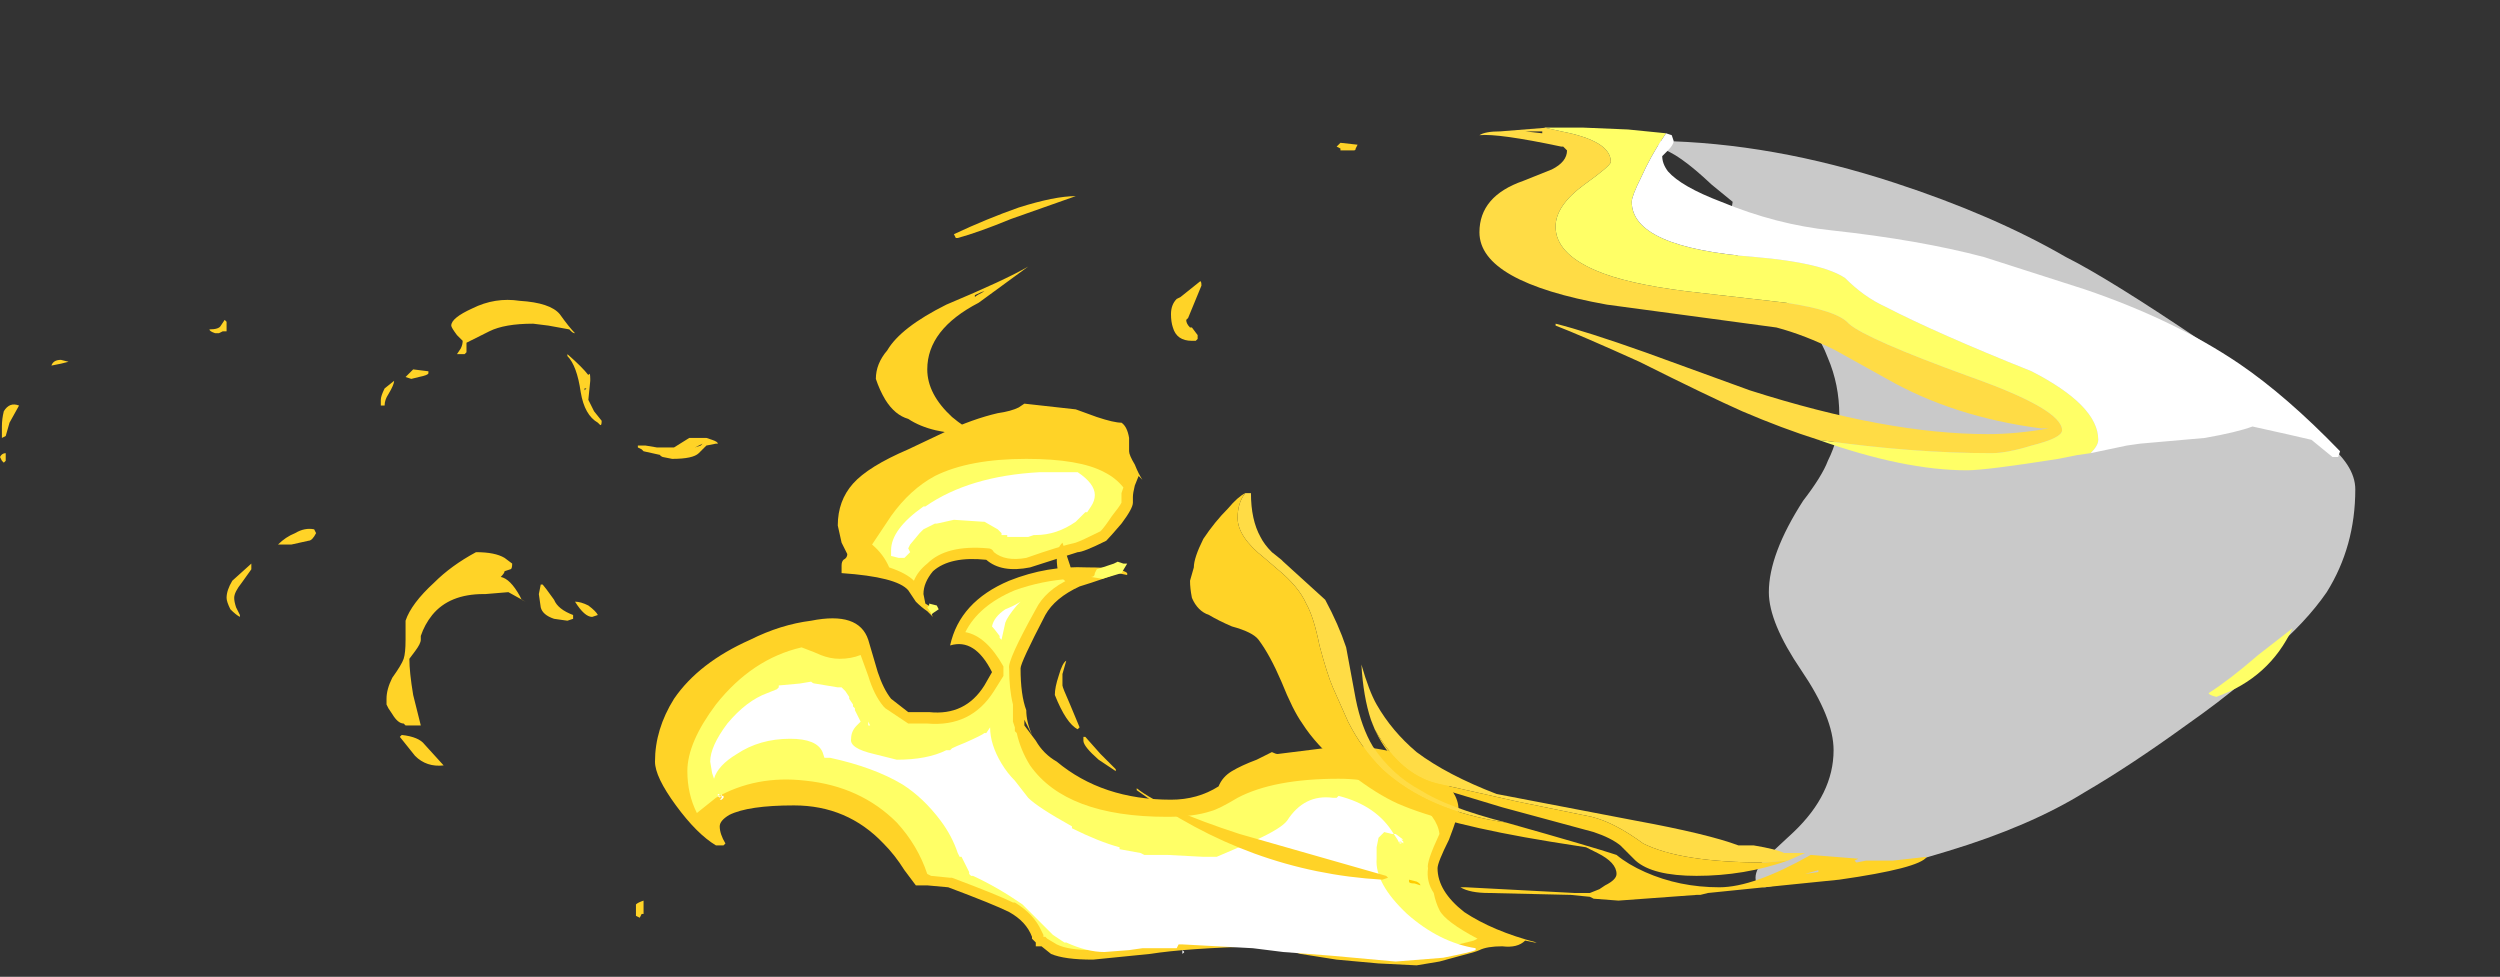 <?xml version="1.0" encoding="UTF-8" standalone="no"?>
<svg xmlns:ffdec="https://www.free-decompiler.com/flash" xmlns:xlink="http://www.w3.org/1999/xlink" ffdec:objectType="frame" height="179.55px" width="459.55px" xmlns="http://www.w3.org/2000/svg">
  <rect width="100%" height="100%" fill="#333333" stroke="none"/>
  <g transform="matrix(1.0, 0.0, 0.0, 1.0, 284.2, 164.15)">
    <use ffdec:characterId="5103" height="17.5" transform="matrix(7.0, 0.0, 0.0, 7.0, -284.2, -109.2)" width="40.35" xlink:href="#shape0"/>
    <use ffdec:characterId="5105" height="20.3" transform="matrix(7.0, 0.0, 0.0, 7.0, -123.2, -140.7)" width="38.85" xlink:href="#shape1"/>
  </g>
  <defs>
    <g id="shape0" transform="matrix(1.0, 0.0, 0.0, 1.0, 40.6, 15.6)">
      <path d="M-34.65 -14.9 L-34.65 -14.75 -34.75 -14.75 -34.85 -14.7 -34.95 -14.7 Q-35.1 -14.75 -35.1 -14.8 -34.85 -14.8 -34.8 -14.9 L-34.7 -15.05 -34.65 -15.0 -34.65 -14.9 M-28.35 -14.45 L-28.35 -14.2 -28.4 -14.15 -28.6 -14.15 -28.5 -14.3 Q-28.45 -14.4 -28.45 -14.5 L-28.6 -14.65 Q-28.75 -14.85 -28.75 -14.9 -28.75 -15.1 -28.2 -15.35 -27.6 -15.65 -26.95 -15.55 -26.15 -15.5 -25.9 -15.2 -25.65 -14.85 -25.5 -14.7 -25.55 -14.7 -25.6 -14.75 L-25.65 -14.8 -26.2 -14.9 -26.6 -14.95 Q-27.35 -14.95 -27.75 -14.75 L-28.35 -14.45 M-39.0 -13.9 L-39.25 -13.85 Q-39.2 -14.0 -39.0 -14.0 L-38.8 -13.95 -39.0 -13.9 M-40.1 -12.8 L-40.35 -12.35 -40.45 -12.0 -40.55 -11.95 -40.55 -12.25 Q-40.55 -12.45 -40.5 -12.65 -40.35 -12.9 -40.1 -12.8 M-40.45 -11.35 L-40.5 -11.3 -40.55 -11.35 -40.6 -11.45 Q-40.55 -11.55 -40.45 -11.55 L-40.45 -11.35 M-25.1 -13.5 L-25.1 -13.45 -25.15 -12.95 -25.0 -12.65 -24.8 -12.4 Q-24.8 -12.25 -24.85 -12.3 L-24.9 -12.35 Q-25.25 -12.55 -25.35 -13.15 -25.45 -13.85 -25.7 -14.1 L-25.7 -14.15 Q-25.3 -13.8 -25.15 -13.6 -25.1 -13.7 -25.1 -13.5 M-25.25 -13.2 L-25.2 -13.25 -25.25 -13.25 -25.25 -13.2 M-23.75 -11.65 L-23.85 -11.7 -23.85 -11.75 -23.65 -11.75 -23.35 -11.7 -22.9 -11.7 -22.5 -11.95 -22.05 -11.95 -21.9 -11.9 Q-21.75 -11.85 -21.75 -11.8 L-21.8 -11.8 -22.05 -11.75 -22.25 -11.55 Q-22.4 -11.4 -22.95 -11.4 L-23.2 -11.45 Q-23.3 -11.5 -23.25 -11.5 L-23.7 -11.6 -23.75 -11.65 M-27.9 -7.85 Q-28.8 -7.85 -29.25 -7.3 -29.45 -7.05 -29.55 -6.75 L-29.55 -6.65 Q-29.55 -6.55 -29.7 -6.35 L-29.85 -6.15 Q-29.85 -5.8 -29.75 -5.2 L-29.55 -4.4 -29.95 -4.4 -30.0 -4.45 Q-30.15 -4.45 -30.3 -4.7 L-30.4 -4.85 -30.45 -4.95 -30.45 -5.1 Q-30.45 -5.35 -30.3 -5.65 -30.05 -6.0 -30.0 -6.15 -29.95 -6.3 -29.95 -6.65 -29.95 -7.0 -29.95 -7.15 -29.8 -7.6 -29.2 -8.15 -28.75 -8.6 -28.1 -8.95 -27.6 -8.95 -27.35 -8.8 L-27.15 -8.65 Q-27.15 -8.5 -27.2 -8.5 L-27.35 -8.45 Q-27.35 -8.4 -27.45 -8.3 -27.2 -8.25 -26.95 -7.8 L-26.9 -7.7 -26.8 -7.65 -27.25 -7.9 -27.85 -7.85 -27.9 -7.85 M-26.35 -8.1 Q-26.3 -8.05 -26.05 -7.7 -25.95 -7.45 -25.55 -7.3 L-25.55 -7.2 -25.7 -7.15 -26.05 -7.2 Q-26.35 -7.3 -26.4 -7.5 L-26.45 -7.85 -26.4 -8.1 -26.35 -8.1 M-24.9 -7.3 L-25.05 -7.25 Q-25.25 -7.25 -25.5 -7.65 -25.35 -7.65 -25.15 -7.55 -24.95 -7.4 -24.9 -7.3 M-29.35 -13.65 Q-29.35 -13.6 -29.6 -13.55 L-29.8 -13.5 -29.95 -13.55 -29.75 -13.75 -29.35 -13.7 -29.35 -13.65 M-30.6 -12.8 L-30.6 -12.95 Q-30.6 -13.05 -30.5 -13.25 L-30.25 -13.45 Q-30.25 -13.35 -30.4 -13.1 -30.5 -12.95 -30.5 -12.8 L-30.6 -12.8 M-32.3 -9.45 Q-32.4 -9.25 -32.5 -9.25 L-32.95 -9.15 -33.3 -9.15 Q-33.1 -9.35 -32.85 -9.45 -32.6 -9.6 -32.35 -9.55 L-32.3 -9.45 M-34.25 -8.15 Q-34.45 -7.9 -34.45 -7.75 -34.45 -7.65 -34.4 -7.5 L-34.3 -7.3 -34.3 -7.25 Q-34.4 -7.3 -34.55 -7.45 -34.65 -7.65 -34.65 -7.75 -34.65 -7.95 -34.5 -8.2 L-34.0 -8.65 -34.0 -8.5 -34.25 -8.15 M-30.1 -4.1 L-30.05 -4.15 Q-29.6 -4.1 -29.45 -3.9 L-28.95 -3.35 Q-29.4 -3.3 -29.7 -3.6 L-30.1 -4.1 M-13.85 -12.75 L-13.7 -12.85 -12.35 -12.7 -11.8 -12.5 Q-11.35 -12.35 -11.15 -12.35 -11.0 -12.25 -10.95 -11.95 L-10.95 -11.6 Q-10.95 -11.5 -10.8 -11.25 -10.7 -11.0 -10.6 -10.85 L-10.7 -10.95 -10.8 -10.7 Q-10.85 -10.5 -10.85 -10.4 L-10.85 -10.25 Q-10.85 -10.1 -11.15 -9.7 -11.45 -9.35 -11.55 -9.25 -12.15 -8.95 -12.3 -8.95 L-13.55 -8.55 Q-14.3 -8.4 -14.7 -8.75 -15.65 -8.85 -16.1 -8.45 -16.35 -8.15 -16.35 -7.85 L-16.3 -7.6 Q-16.15 -7.5 -16.05 -7.5 L-16.15 -7.35 -16.1 -7.25 -16.25 -7.4 Q-16.4 -7.5 -16.55 -7.65 L-16.75 -7.95 Q-17.05 -8.3 -18.5 -8.4 L-18.5 -8.6 Q-18.5 -8.7 -18.45 -8.75 -18.35 -8.8 -18.35 -8.9 L-18.5 -9.2 -18.6 -9.65 Q-18.6 -10.3 -18.2 -10.75 -17.8 -11.2 -16.75 -11.65 L-15.8 -12.1 Q-15.05 -12.45 -14.4 -12.6 -14.05 -12.65 -13.85 -12.75 M-12.05 -8.55 Q-11.15 -8.55 -11.0 -8.4 L-11.0 -8.35 -11.25 -8.4 Q-11.6 -8.25 -12.25 -8.05 -12.9 -7.75 -13.15 -7.3 -13.8 -6.05 -13.8 -5.9 -13.8 -5.2 -13.65 -4.8 -13.65 -4.5 -13.5 -4.15 L-13.7 -4.55 -13.7 -4.4 -13.4 -4.0 Q-13.2 -3.65 -12.85 -3.45 -11.65 -2.45 -9.85 -2.45 -9.15 -2.45 -8.6 -2.8 -8.5 -3.05 -8.25 -3.2 -8.0 -3.35 -7.6 -3.5 L-7.2 -3.7 Q-7.1 -3.65 -7.05 -3.65 L-5.45 -3.85 -5.45 -3.9 -5.1 -3.85 Q-3.7 -3.8 -2.9 -3.15 -2.3 -2.65 -2.3 -2.2 -2.3 -2.05 -2.55 -1.4 -2.85 -0.8 -2.85 -0.65 -2.85 -0.05 -2.15 0.5 -1.4 1.0 -0.25 1.3 L-0.3 1.3 -0.55 1.25 Q-0.75 1.45 -1.15 1.4 -1.55 1.4 -1.75 1.5 -1.85 1.55 -2.25 1.65 L-2.8 1.8 -3.4 1.9 -4.4 1.85 -5.5 1.75 -6.45 1.6 -6.95 1.45 -7.55 1.4 Q-9.45 1.45 -10.4 1.6 L-11.9 1.75 Q-12.65 1.75 -13.0 1.6 L-13.25 1.4 -13.4 1.4 -13.4 1.3 -13.5 1.2 -13.5 1.15 Q-13.65 0.75 -14.1 0.5 -14.5 0.3 -15.7 -0.15 L-16.25 -0.2 -16.55 -0.2 -16.85 -0.6 Q-17.1 -1.0 -17.4 -1.3 -18.35 -2.3 -19.75 -2.3 -20.95 -2.3 -21.45 -2.05 -21.7 -1.9 -21.7 -1.75 -21.7 -1.55 -21.55 -1.3 L-21.6 -1.25 -21.8 -1.25 Q-22.3 -1.55 -22.85 -2.3 -23.4 -3.05 -23.4 -3.45 -23.4 -4.3 -22.9 -5.1 -22.25 -6.05 -20.9 -6.65 -20.1 -7.05 -19.3 -7.15 -18.05 -7.4 -17.8 -6.65 L-17.55 -5.8 Q-17.4 -5.35 -17.2 -5.1 L-16.75 -4.75 -16.2 -4.75 Q-15.25 -4.65 -14.75 -5.45 L-14.55 -5.8 Q-15.0 -6.7 -15.65 -6.5 -15.4 -7.65 -14.1 -8.2 -13.1 -8.6 -12.05 -8.55 M-22.35 -11.7 L-22.2 -11.75 -22.15 -11.8 -22.35 -11.7 M-22.75 -11.6 L-22.75 -11.6 M-23.7 0.55 L-23.75 0.55 -23.8 0.65 -23.9 0.6 -23.9 0.3 Q-23.85 0.25 -23.7 0.2 L-23.7 0.55" fill="#ffd327" fill-rule="evenodd" stroke="none"/>
      <path d="M-16.0 -7.55 L-15.95 -7.45 -16.1 -7.35 -16.15 -7.3 -16.15 -7.35 -16.25 -7.5 -16.2 -7.55 -16.2 -7.6 -16.0 -7.55 M-13.65 -11.4 Q-12.25 -11.4 -11.6 -11.05 -11.3 -10.9 -11.1 -10.65 L-11.15 -10.5 -11.15 -10.25 Q-11.2 -10.15 -11.4 -9.9 -11.6 -9.6 -11.7 -9.5 -12.2 -9.25 -12.35 -9.2 -12.8 -9.1 -13.65 -8.8 -14.2 -8.7 -14.5 -8.95 -14.55 -9.05 -14.65 -9.05 -15.75 -9.15 -16.25 -8.65 -16.5 -8.45 -16.6 -8.2 -16.8 -8.4 -17.25 -8.55 -17.4 -8.9 -17.7 -9.15 L-17.2 -9.9 Q-16.7 -10.6 -16.05 -10.95 -15.15 -11.4 -13.65 -11.4 M-13.95 -7.95 Q-13.25 -8.2 -12.5 -8.25 -13.15 -7.95 -13.4 -7.45 -14.15 -6.1 -14.1 -5.9 -14.1 -5.35 -14.0 -4.95 L-14.0 -4.65 Q-14.0 -4.6 -14.0 -4.5 L-13.95 -4.35 -13.95 -4.25 -13.9 -4.2 Q-13.8 -3.75 -13.55 -3.35 -12.6 -2.0 -9.95 -2.0 -9.25 -2.0 -8.8 -2.15 -8.6 -2.2 -8.1 -2.5 -7.15 -3.0 -5.45 -3.0 -4.25 -3.0 -3.45 -2.45 -2.85 -2.0 -2.8 -1.55 L-2.8 -1.55 Q-3.15 -0.8 -3.1 -0.65 -3.15 -0.3 -2.95 0.0 -2.9 0.25 -2.8 0.45 -2.65 0.75 -1.8 1.2 L-1.9 1.25 -2.3 1.35 -7.6 1.1 -11.9 1.5 Q-12.55 1.5 -12.85 1.35 L-13.1 1.2 -13.15 1.15 -13.2 1.15 -13.2 1.1 -13.25 1.0 Q-13.45 0.55 -13.95 0.25 L-14.0 0.25 Q-14.4 0.05 -15.6 -0.4 L-15.65 -0.4 -16.15 -0.45 -16.25 -0.5 Q-16.5 -1.25 -17.05 -1.85 -18.0 -2.8 -19.45 -2.95 -20.75 -3.1 -21.8 -2.5 L-22.3 -2.1 Q-22.55 -2.6 -22.55 -3.2 -22.55 -3.95 -21.8 -4.95 -20.85 -6.15 -19.55 -6.45 -19.15 -6.3 -19.05 -6.25 -18.8 -6.15 -18.55 -6.15 -18.25 -6.15 -18.0 -6.25 L-17.8 -5.7 Q-17.65 -5.2 -17.4 -4.9 L-17.35 -4.85 -16.75 -4.45 -16.25 -4.45 Q-15.1 -4.35 -14.5 -5.3 L-14.25 -5.7 -14.25 -5.95 Q-14.7 -6.75 -15.25 -6.85 -14.9 -7.55 -13.95 -7.95 M-11.65 -8.25 L-11.95 -8.3 Q-11.85 -8.3 -11.85 -8.4 L-11.8 -8.5 -11.35 -8.65 -11.25 -8.7 -11.1 -8.65 -11.0 -8.65 -11.15 -8.4 -11.65 -8.25" fill="#ffff66" fill-rule="evenodd" stroke="none"/>
      <path d="M-13.2 -11.05 L-12.3 -11.05 Q-11.85 -10.75 -11.85 -10.45 -11.85 -10.3 -11.95 -10.15 L-12.05 -10.0 -12.1 -10.0 -12.35 -9.75 Q-12.85 -9.4 -13.4 -9.4 L-13.45 -9.4 -13.6 -9.35 -14.15 -9.35 -14.15 -9.4 -14.3 -9.4 -14.3 -9.45 -14.4 -9.55 -14.75 -9.75 -14.8 -9.75 -15.55 -9.8 -16.0 -9.7 -16.05 -9.7 -16.35 -9.55 -16.45 -9.45 -16.7 -9.15 -16.75 -9.05 -16.7 -8.95 -16.85 -8.8 -17.0 -8.8 -17.2 -8.85 -17.2 -9.0 Q-17.2 -9.55 -16.35 -10.15 L-16.3 -10.15 Q-15.15 -10.95 -13.3 -11.05 L-13.2 -11.05 M-13.9 -7.55 Q-14.15 -7.25 -14.2 -7.1 L-14.3 -6.65 -14.35 -6.7 -14.35 -6.75 Q-14.5 -6.95 -14.55 -7.0 -14.5 -7.25 -14.2 -7.45 -13.95 -7.55 -13.8 -7.65 L-13.9 -7.55 M-18.5 -5.4 L-18.4 -5.3 -18.3 -5.15 -18.3 -5.1 -18.2 -4.95 -18.2 -4.9 -18.15 -4.85 -18.15 -4.8 -18.0 -4.5 -18.1 -4.4 Q-18.25 -4.25 -18.25 -4.05 -18.3 -3.8 -17.65 -3.65 L-17.05 -3.5 Q-16.25 -3.5 -15.75 -3.75 L-15.65 -3.75 -15.6 -3.8 Q-15.5 -3.85 -15.25 -3.95 -14.8 -4.15 -14.75 -4.2 L-14.7 -4.2 -14.6 -4.35 Q-14.6 -3.9 -14.3 -3.4 -14.15 -3.15 -13.95 -2.95 L-13.6 -2.5 Q-13.35 -2.25 -12.45 -1.75 L-12.45 -1.7 Q-11.75 -1.35 -11.2 -1.2 L-11.2 -1.15 -10.65 -1.05 -10.55 -1.0 -9.95 -1.0 -9.0 -0.95 -8.65 -0.95 -7.6 -1.4 Q-6.95 -1.7 -6.8 -1.9 -6.35 -2.6 -5.6 -2.5 L-5.5 -2.5 -5.45 -2.55 Q-4.45 -2.3 -4.0 -1.55 L-3.95 -1.55 -3.75 -1.4 -3.8 -1.4 -3.75 -1.35 -3.75 -1.3 -3.8 -1.35 -3.85 -1.35 -3.85 -1.3 -3.9 -1.4 -4.0 -1.55 -4.05 -1.55 -4.25 -1.6 -4.4 -1.45 -4.45 -1.2 -4.45 -0.9 Q-4.5 -0.25 -3.65 0.55 -2.8 1.3 -1.85 1.45 L-1.85 1.5 Q-1.95 1.55 -2.7 1.7 L-3.95 1.8 -5.6 1.65 -6.9 1.55 -7.7 1.45 -9.55 1.35 -9.65 1.35 -9.7 1.45 Q-9.75 1.45 -10.2 1.45 L-10.6 1.45 -10.95 1.5 -11.6 1.55 Q-12.05 1.55 -12.6 1.3 L-12.65 1.3 -12.95 1.1 -13.75 0.3 Q-14.4 -0.15 -15.05 -0.45 L-15.1 -0.45 -15.15 -0.5 -15.15 -0.55 -15.35 -0.95 -15.4 -0.95 -15.45 -1.05 Q-15.6 -1.5 -15.9 -1.9 -16.35 -2.5 -16.9 -2.85 -17.65 -3.3 -18.8 -3.55 L-18.95 -3.55 -19.0 -3.7 Q-19.15 -4.05 -19.85 -4.05 -20.65 -4.05 -21.25 -3.65 -21.75 -3.35 -21.85 -3.0 L-21.9 -3.15 -21.95 -3.45 Q-21.95 -3.85 -21.5 -4.45 -21.0 -5.05 -20.45 -5.25 L-20.2 -5.35 -20.15 -5.4 -20.15 -5.45 -19.6 -5.5 -19.3 -5.55 Q-19.25 -5.5 -19.2 -5.5 L-18.6 -5.4 -18.5 -5.4 M-17.8 -4.45 L-17.8 -4.5 -17.75 -4.4 -17.8 -4.4 -17.8 -4.45 M-21.7 -2.6 L-21.65 -2.6 -21.65 -2.55 -21.6 -2.55 -21.6 -2.5 -21.65 -2.45 -21.7 -2.45 -21.65 -2.5 -21.65 -2.55 -21.7 -2.5 -21.75 -2.55 -21.7 -2.55 -21.7 -2.5 -21.65 -2.6 -21.7 -2.6 -21.75 -2.55 -21.75 -2.6 -21.7 -2.6 M-3.8 -1.35 L-3.8 -1.3 -3.85 -1.3 -3.8 -1.35 M-9.55 1.6 L-9.55 1.5 -9.5 1.55 -9.55 1.6" fill="#ffffff" fill-rule="evenodd" stroke="none"/>
    </g>
    <g id="shape1" transform="matrix(1.0, 0.0, 0.0, 1.0, 17.6, 20.1)">
      <path d="M17.2 -14.5 Q19.65 -12.8 20.1 -12.1 20.25 -12.0 20.4 -11.9 21.25 -11.25 21.25 -10.6 21.25 -9.1 20.5 -7.9 19.95 -7.1 19.0 -6.3 18.65 -5.7 16.8 -4.4 15.35 -3.35 14.15 -2.65 12.7 -1.75 10.55 -1.1 8.3 -0.4 6.5 -0.3 L6.35 -0.25 5.75 -0.15 Q5.5 -0.15 5.5 -0.4 5.5 -0.65 5.8 -0.95 L6.5 -1.6 Q7.55 -2.6 7.55 -3.75 7.55 -4.6 6.7 -5.85 5.85 -7.1 5.85 -7.9 5.85 -8.9 6.75 -10.3 7.25 -10.95 7.4 -11.35 7.7 -11.95 7.7 -12.55 7.7 -13.35 7.4 -14.05 7.1 -14.85 6.45 -15.4 5.0 -16.65 4.85 -17.0 4.75 -17.3 4.9 -18.15 L4.35 -18.6 Q3.45 -19.45 3.0 -19.55 L2.95 -19.55 Q2.95 -19.6 2.95 -19.7 2.95 -19.85 2.95 -19.75 5.95 -19.7 9.15 -18.65 11.75 -17.8 13.65 -16.7 14.75 -16.15 17.2 -14.5" fill="#ffffff" fill-opacity="0.737" fill-rule="evenodd" stroke="none"/>
      <path d="M7.15 -11.9 Q6.2 -12.2 5.15 -12.65 4.25 -13.05 2.45 -13.95 0.9 -14.65 0.25 -14.9 L0.25 -14.95 Q1.05 -14.75 2.6 -14.2 L5.35 -13.2 Q8.95 -12.05 11.6 -12.05 12.35 -12.05 13.2 -12.2 L13.0 -12.2 Q10.7 -12.5 8.95 -13.5 L7.6 -14.25 Q6.8 -14.65 6.05 -14.85 L4.2 -15.1 1.6 -15.45 Q-1.75 -16.05 -1.75 -17.35 -1.75 -18.3 -0.6 -18.7 L0.15 -19.0 Q0.55 -19.2 0.55 -19.5 L0.45 -19.6 0.4 -19.6 Q-1.25 -19.95 -1.75 -19.9 -1.6 -20.0 -1.2 -20.0 L0.05 -20.1 -0.05 -20.1 0.4 -20.0 Q1.7 -19.75 1.7 -19.2 1.7 -19.1 1.0 -18.6 0.25 -18.05 0.25 -17.5 0.25 -16.8 1.3 -16.35 2.1 -16.0 3.7 -15.8 L6.3 -15.5 Q7.65 -15.3 7.95 -14.95 8.4 -14.55 11.15 -13.55 13.55 -12.7 13.55 -12.15 13.55 -11.95 12.75 -11.75 12.1 -11.55 11.7 -11.55 9.6 -11.55 7.15 -11.9 M0.4 -19.95 L0.4 -19.95 M-7.9 -10.5 L-7.75 -10.5 Q-7.75 -9.8 -7.5 -9.35 -7.4 -9.15 -7.2 -8.95 L-6.95 -8.75 -6.9 -8.7 -5.8 -7.7 Q-5.45 -7.05 -5.25 -6.45 L-5.0 -5.1 Q-4.85 -4.35 -4.55 -3.85 -4.05 -3.1 -3.3 -2.7 -2.6 -2.25 -1.05 -1.85 -3.1 -2.15 -4.3 -3.25 -4.85 -3.8 -5.2 -4.5 L-5.6 -5.4 Q-5.75 -5.75 -5.95 -6.5 -6.1 -7.25 -6.3 -7.6 -6.5 -8.05 -7.05 -8.5 L-7.4 -8.8 Q-8.1 -9.35 -8.1 -9.85 -8.1 -10.25 -7.9 -10.5 M6.35 -0.85 L5.75 -0.8 Q3.55 -0.8 2.55 -1.3 1.8 -1.85 1.2 -2.0 L-0.75 -2.4 -2.75 -2.85 Q-3.8 -3.05 -4.5 -4.3 L-4.6 -4.55 Q-4.8 -5.15 -4.85 -6.0 -4.65 -5.3 -4.45 -4.95 -4.05 -4.25 -3.4 -3.7 -2.6 -3.1 -1.3 -2.6 L2.35 -1.9 Q4.25 -1.55 5.05 -1.25 L5.45 -1.25 Q6.05 -1.15 6.25 -1.05 L6.8 -1.05 6.35 -0.85 M-0.1 -20.0 L-0.55 -20.0 -0.1 -19.95 -0.1 -20.0" fill="#ffdc45" fill-rule="evenodd" stroke="none"/>
      <path d="M3.15 -19.95 L3.05 -19.8 Q2.75 -19.35 2.5 -18.8 2.25 -18.3 2.25 -18.15 2.25 -16.95 5.5 -16.7 7.25 -16.55 7.85 -16.15 8.35 -15.65 8.9 -15.4 10.25 -14.7 12.75 -13.7 14.5 -12.8 14.5 -11.9 14.5 -11.75 14.3 -11.55 L13.95 -11.5 13.45 -11.4 Q11.55 -11.1 11.05 -11.1 9.4 -11.1 7.15 -11.9 9.6 -11.55 11.7 -11.55 12.1 -11.55 12.75 -11.75 13.55 -11.95 13.55 -12.15 13.55 -12.7 11.15 -13.55 8.4 -14.55 7.95 -14.95 7.65 -15.3 6.3 -15.5 L3.7 -15.8 Q2.1 -16.0 1.3 -16.35 0.25 -16.8 0.25 -17.5 0.25 -18.05 1.0 -18.6 1.7 -19.1 1.7 -19.2 1.7 -19.75 0.4 -20.0 L-0.05 -20.1 0.05 -20.1 0.95 -20.1 2.15 -20.05 3.15 -19.95 M18.7 -6.25 L19.6 -6.95 Q19.0 -5.65 17.6 -5.15 17.4 -5.2 17.4 -5.25 17.95 -5.6 18.7 -6.25" fill="#ffff66" fill-rule="evenodd" stroke="none"/>
      <path d="M3.15 -19.95 L3.3 -19.9 3.35 -19.75 Q3.35 -19.65 3.2 -19.5 L3.05 -19.35 Q3.05 -19.15 3.2 -18.95 3.55 -18.55 4.6 -18.15 6.05 -17.55 7.5 -17.4 9.8 -17.15 11.5 -16.7 L14.15 -15.85 Q16.5 -15.05 18.2 -13.9 19.45 -13.05 20.85 -11.6 L20.8 -11.45 20.65 -11.45 20.1 -11.9 19.45 -12.05 18.55 -12.25 Q18.15 -12.1 17.3 -11.95 L15.6 -11.8 15.25 -11.75 14.3 -11.55 Q14.5 -11.75 14.5 -11.9 14.5 -12.8 12.75 -13.7 10.25 -14.7 8.9 -15.4 8.35 -15.65 7.85 -16.15 7.25 -16.55 5.5 -16.7 2.25 -16.95 2.25 -18.15 2.25 -18.3 2.5 -18.8 2.75 -19.35 3.05 -19.8 L3.15 -19.95" fill="#ffffff" fill-rule="evenodd" stroke="none"/>
      <path d="M-3.6 -0.3 L-3.6 -0.35 -3.4 -0.3 Q-3.3 -0.25 -3.3 -0.2 L-3.45 -0.25 Q-3.6 -0.25 -3.6 -0.3" fill="#ffcc00" fill-rule="evenodd" stroke="none"/>
      <path d="M-1.05 -1.85 Q1.25 -1.2 1.85 -1.0 2.15 -0.75 2.6 -0.55 3.5 -0.15 4.55 -0.15 5.45 -0.15 6.95 -1.0 L8.2 -0.9 8.1 -0.85 8.15 -0.8 8.4 -0.85 9.1 -0.85 10.0 -0.95 Q9.8 -0.65 7.7 -0.35 L4.25 0.0 4.05 0.05 3.95 0.05 1.9 0.2 1.25 0.15 1.15 0.1 0.65 0.05 -1.5 0.0 Q-2.0 0.0 -2.25 -0.15 L-2.1 -0.15 0.75 0.0 1.15 0.0 1.4 -0.1 1.55 -0.2 Q1.85 -0.35 1.85 -0.5 1.85 -0.8 1.35 -1.05 L1.05 -1.2 0.1 -1.35 Q-2.65 -1.8 -3.9 -2.35 -4.45 -2.6 -5.1 -3.1 L-5.4 -3.35 Q-6.05 -3.9 -6.4 -4.45 -6.65 -4.8 -6.95 -5.55 -7.25 -6.25 -7.55 -6.65 -7.7 -6.85 -8.25 -7.0 -8.6 -7.15 -8.85 -7.3 -9.15 -7.4 -9.3 -7.75 -9.35 -8.0 -9.35 -8.2 L-9.25 -8.55 Q-9.25 -8.8 -9.0 -9.3 -8.7 -9.75 -8.35 -10.1 -8.1 -10.4 -7.9 -10.5 -8.1 -10.25 -8.1 -9.85 -8.1 -9.35 -7.4 -8.8 L-7.05 -8.5 Q-6.5 -8.05 -6.3 -7.6 -6.1 -7.25 -5.95 -6.5 -5.75 -5.75 -5.6 -5.4 L-5.2 -4.5 Q-4.85 -3.8 -4.3 -3.25 -3.1 -2.15 -1.05 -1.85 M6.35 -0.85 Q5.2 -0.45 3.95 -0.45 2.8 -0.45 2.35 -0.85 L1.95 -1.25 Q1.7 -1.45 1.25 -1.6 L-1.15 -2.25 Q-2.65 -2.7 -2.95 -2.8 -4.15 -3.3 -4.6 -4.55 L-4.5 -4.3 Q-3.8 -3.05 -2.75 -2.85 L-0.75 -2.4 1.2 -2.0 Q1.8 -1.85 2.55 -1.3 3.55 -0.8 5.75 -0.8 L6.35 -0.85 M6.8 -0.5 L7.15 -0.55 7.15 -0.6 6.8 -0.5 M-9.05 -15.95 L-9.4 -15.1 -9.45 -15.05 Q-9.45 -14.95 -9.35 -14.85 L-9.3 -14.85 -9.15 -14.65 -9.15 -14.55 -9.2 -14.5 -9.3 -14.5 Q-9.7 -14.5 -9.8 -14.85 -9.85 -15.0 -9.85 -15.2 -9.85 -15.45 -9.7 -15.6 L-9.6 -15.65 -9.1 -16.05 Q-9.05 -16.1 -9.05 -15.95 M-5.05 -19.5 L-5.4 -19.5 -5.4 -19.55 -5.5 -19.6 -5.4 -19.7 -4.95 -19.65 -5.0 -19.55 Q-5.0 -19.5 -5.05 -19.5 M-12.35 -18.3 L-14.05 -17.7 Q-14.9 -17.35 -15.45 -17.2 L-15.5 -17.2 -15.55 -17.3 Q-14.7 -17.7 -13.85 -18.0 -12.9 -18.3 -12.35 -18.3 M-15.95 -15.0 L-15.95 -15.0 M-15.0 -15.7 L-15.0 -15.65 Q-14.95 -15.7 -14.75 -15.8 -14.8 -15.8 -15.0 -15.7 M-15.75 -15.45 Q-14.2 -16.1 -13.6 -16.45 L-14.9 -15.5 Q-16.25 -14.8 -16.25 -13.75 -16.25 -13.1 -15.6 -12.5 -15.3 -12.25 -14.95 -12.05 L-15.05 -12.05 Q-16.15 -12.05 -16.75 -12.45 -17.1 -12.55 -17.35 -12.95 -17.5 -13.2 -17.6 -13.5 -17.6 -13.9 -17.3 -14.25 -16.95 -14.85 -15.75 -15.45 M-12.35 -8.0 Q-12.65 -8.15 -12.8 -8.4 -12.85 -8.55 -12.85 -8.8 -12.85 -9.05 -12.7 -9.2 L-12.5 -8.6 -12.35 -8.05 -12.35 -8.0 M-12.6 -6.1 L-12.7 -5.75 -12.7 -5.45 Q-12.7 -5.4 -12.5 -4.95 L-12.25 -4.35 -12.3 -4.3 Q-12.6 -4.45 -12.9 -5.2 -12.9 -5.4 -12.8 -5.7 -12.7 -6.05 -12.6 -6.1 M-12.1 -4.1 L-11.7 -3.65 -11.3 -3.25 -11.3 -3.2 -11.75 -3.5 Q-12.15 -3.85 -12.15 -4.0 L-12.15 -4.1 -12.1 -4.1 M-10.75 -2.75 Q-10.05 -2.2 -8.05 -1.55 L-4.2 -0.45 -4.15 -0.4 -4.3 -0.35 Q-7.8 -0.55 -10.75 -2.7 L-10.75 -2.75" fill="#ffd327" fill-rule="evenodd" stroke="none"/>
    </g>
  </defs>
</svg>

